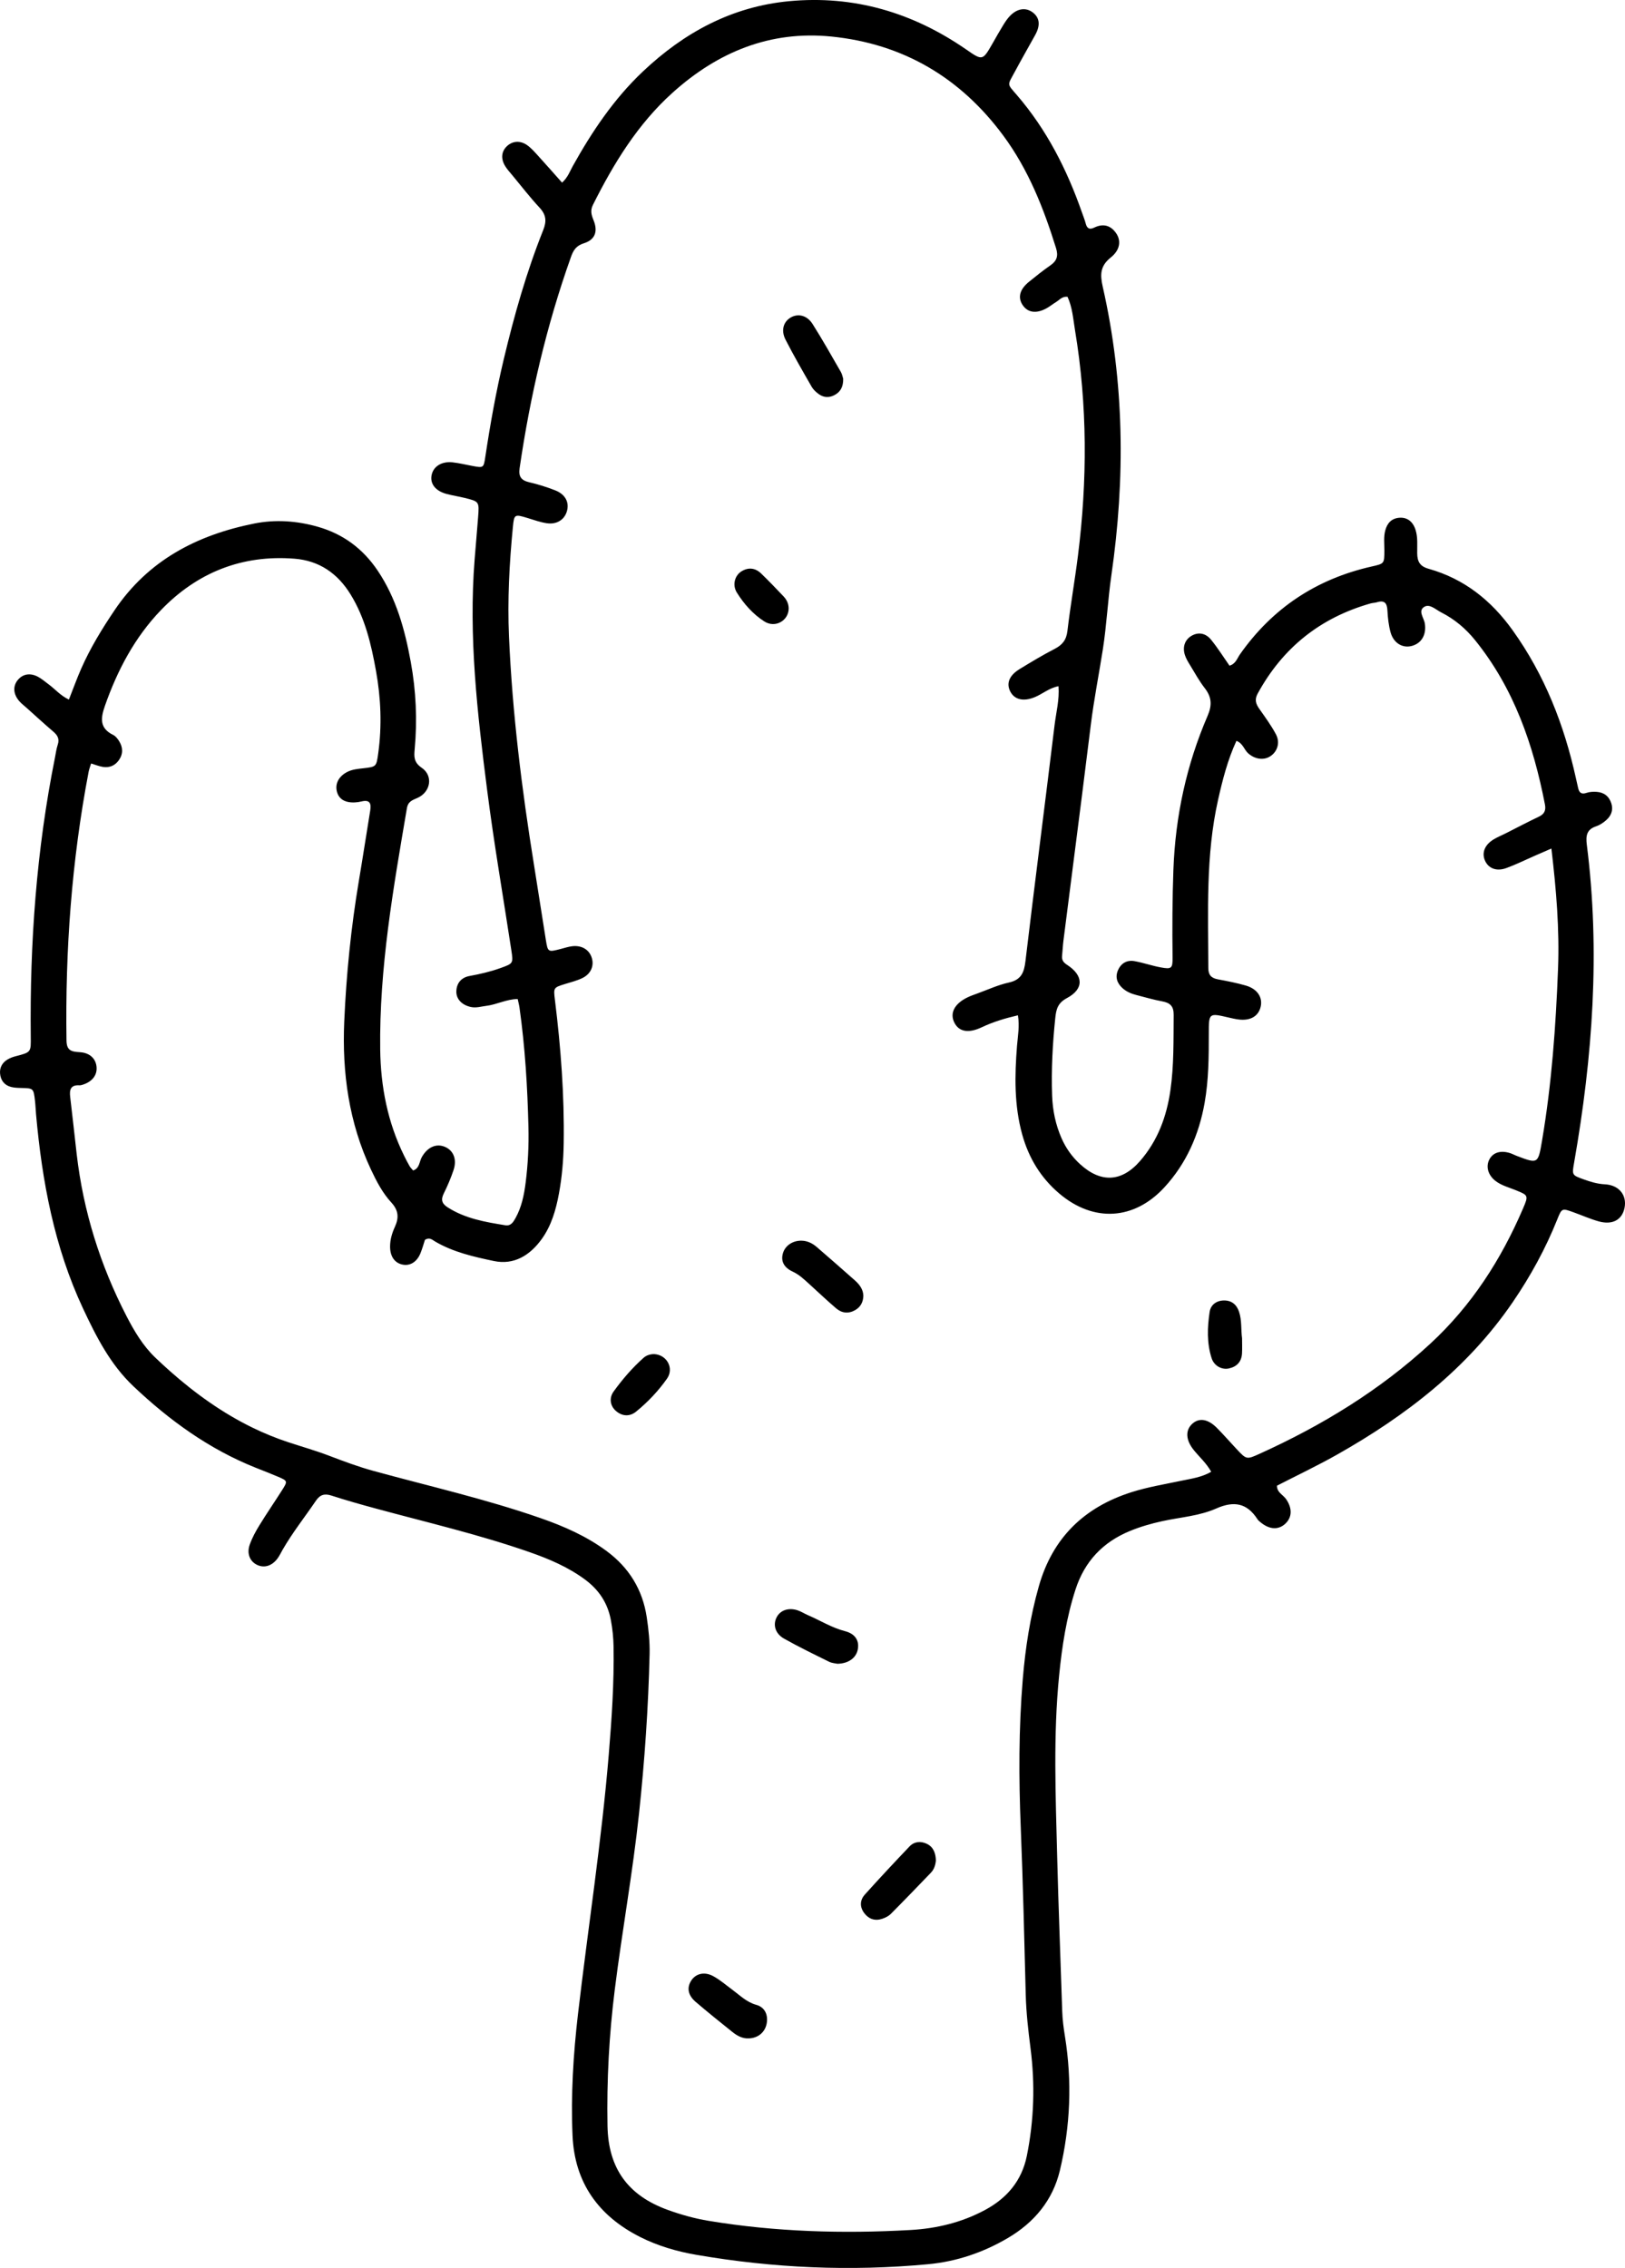 <?xml version="1.0" encoding="iso-8859-1"?>
<!-- Generator: Adobe Illustrator 26.0.3, SVG Export Plug-In . SVG Version: 6.00 Build 0)  -->
<svg version="1.1" id="Layer_22" xmlns="http://www.w3.org/2000/svg" xmlns:xlink="http://www.w3.org/1999/xlink" x="0px" y="0px"
	 width="389.94px" height="544.188px" viewBox="0 0 389.94 544.188" enable-background="new 0 0 389.94 544.188"
	 xml:space="preserve">
<path d="M385.1,284.171c-1.817-0.09-3.444-0.602-5.082-1.187c-2.862-1.022-2.807-1.055-2.277-4.076
	c4.425-25.26,6.288-50.628,3.039-76.19c-0.27-2.124-0.08-3.683,2.228-4.447c0.871-0.288,1.707-0.848,2.404-1.461
	c1.187-1.043,1.758-2.392,1.262-3.999c-0.538-1.739-1.769-2.692-3.562-2.809c-0.794-0.052-1.654-0.013-2.395,0.243
	c-1.22,0.422-1.766-0.028-2.02-1.148c-0.178-0.789-0.362-1.578-0.536-2.368c-2.818-12.788-7.495-24.756-15.179-35.49
	c-5.136-7.175-11.639-12.363-20.17-14.762c-2.116-0.595-2.71-1.745-2.736-3.736c-0.025-1.878,0.184-3.8-0.406-5.635
	c-0.644-2.006-2.039-3.016-3.888-2.87c-1.875,0.148-2.893,1.29-3.362,3.01c-0.434,1.593-0.213,3.223-0.219,4.838
	c-0.012,3.193-0.01,3.157-3.106,3.859c-13.212,2.993-23.761,9.974-31.563,21.082c-0.672,0.957-0.997,2.264-2.499,2.701
	c-1.445-2.06-2.804-4.238-4.41-6.215c-1.351-1.662-3.114-1.878-4.702-0.949c-1.555,0.91-2.213,2.615-1.602,4.573
	c0.276,0.885,0.79,1.711,1.28,2.512c1.125,1.844,2.17,3.758,3.489,5.457c1.667,2.148,1.811,4.064,0.693,6.655
	c-5.079,11.767-7.738,24.103-8.208,36.938c-0.257,7.024-0.289,14.04-0.201,21.063c0.033,2.611-0.253,2.837-2.818,2.367
	c-2.117-0.388-4.173-1.113-6.29-1.502c-1.78-0.327-3.209,0.45-3.962,2.121c-0.761,1.688-0.257,3.177,1.08,4.375
	c0.92,0.824,2.043,1.308,3.233,1.613c2.091,0.536,4.17,1.152,6.289,1.542c1.889,0.349,2.751,1.159,2.733,3.221
	c-0.053,6.077,0.085,12.154-0.794,18.196c-0.913,6.279-3.049,12.032-7.26,16.874c-4.43,5.094-9.421,5.332-14.423,0.754
	c-1.92-1.758-3.392-3.835-4.437-6.22c-1.427-3.258-2.129-6.675-2.253-10.219c-0.218-6.22,0.114-12.413,0.756-18.604
	c0.22-2.122,0.591-3.612,2.805-4.795c4.083-2.183,4.009-5.379,0.06-7.949c-0.958-0.623-1.331-1.183-1.228-2.22
	c0.12-1.209,0.173-2.427,0.326-3.633c1.46-11.489,2.944-22.975,4.4-34.464c0.728-5.745,1.449-11.49,2.157-17.237
	c0.748-6.079,1.945-12.089,2.893-18.137c0.927-5.914,1.196-11.885,2.051-17.803c3.351-23.2,3.134-46.307-2.073-69.234
	c-0.668-2.94-0.614-4.993,1.934-7.03c2.242-1.791,2.494-3.998,1.322-5.75c-1.311-1.96-3.142-2.461-5.291-1.417
	c-1.147,0.557-1.736,0.223-2.049-0.969c-0.239-0.911-0.601-1.79-0.912-2.682c-3.592-10.285-8.464-19.865-15.623-28.167
	c-2.411-2.796-2.275-2.227-0.496-5.539c1.596-2.972,3.27-5.902,4.905-8.853c1.288-2.324,1.091-4.135-0.576-5.412
	c-1.639-1.255-3.684-0.996-5.444,0.798c-0.653,0.666-1.179,1.475-1.673,2.274c-0.852,1.377-1.64,2.795-2.444,4.201
	c-2.499,4.371-2.473,4.338-6.463,1.581c-12.789-8.837-26.894-13.023-42.453-11.556C175.619,1.582,164.16,7.8,154.259,17.165
	c-6.947,6.571-12.199,14.396-16.819,22.693c-0.695,1.248-1.159,2.681-2.564,3.967c-2.031-2.282-3.876-4.39-5.764-6.459
	c-0.816-0.894-1.63-1.834-2.606-2.527c-1.66-1.181-3.513-1.02-4.83,0.205c-1.343,1.248-1.556,2.984-0.474,4.781
	c0.483,0.802,1.138,1.505,1.74,2.231c2.154,2.6,4.219,5.284,6.516,7.753c1.603,1.723,1.752,3.249,0.877,5.44
	c-4.013,10.044-6.946,20.435-9.453,30.947c-1.849,7.752-3.246,15.589-4.433,23.468c-0.395,2.623-0.441,2.619-3.056,2.141
	c-1.593-0.291-3.174-0.69-4.78-0.866c-2.627-0.288-4.604,0.964-5.035,3.023c-0.438,2.094,0.896,3.841,3.577,4.556
	c1.432,0.382,2.907,0.6,4.347,0.955c3.499,0.862,3.51,0.878,3.223,4.627c-0.258,3.365-0.562,6.726-0.83,10.091
	c-1.477,18.57,0.648,36.964,2.991,55.314c1.641,12.849,3.856,25.625,5.805,38.435c0.494,3.247,0.473,3.235-2.587,4.338
	c-2.42,0.873-4.904,1.446-7.436,1.909c-1.914,0.35-3.098,1.634-3.162,3.667c-0.06,1.892,1.38,3.352,3.563,3.784
	c1.235,0.244,2.405-0.144,3.606-0.285c2.518-0.296,4.826-1.609,7.552-1.642c0.162,0.763,0.339,1.402,0.431,2.054
	c1.341,9.506,1.918,19.07,2.148,28.66c0.107,4.463-0.109,8.911-0.671,13.34c-0.375,2.96-0.961,5.867-2.433,8.511
	c-0.531,0.954-1.115,1.939-2.451,1.722c-4.803-0.781-9.59-1.587-13.814-4.292c-1.42-0.91-1.692-1.84-0.944-3.347
	c0.898-1.81,1.698-3.686,2.339-5.601c0.845-2.527,0.019-4.628-1.955-5.527c-2.128-0.969-4.3-0.017-5.67,2.435
	c-0.606,1.084-0.507,2.672-2.072,3.184c-0.338-0.406-0.645-0.685-0.841-1.027c-0.469-0.819-0.903-1.66-1.32-2.506
	c-3.961-8.03-5.626-16.625-5.74-25.476c-0.251-19.544,3.146-38.707,6.402-57.879c0.288-1.696,1.309-1.952,2.59-2.53
	c3.112-1.404,3.77-5.294,0.987-7.193c-1.937-1.321-1.869-2.69-1.707-4.444c0.648-7.035,0.331-14.024-0.939-20.975
	c-1.417-7.753-3.464-15.256-7.945-21.913c-3.545-5.267-8.292-8.792-14.391-10.522c-5.024-1.425-10.149-1.781-15.241-0.763
	c-13.721,2.744-25.412,8.807-33.487,20.78c-3.032,4.495-5.841,9.084-8.021,14.042c-1.028,2.338-1.894,4.747-2.949,7.417
	c-2.086-0.997-3.296-2.505-4.807-3.615c-0.868-0.637-1.687-1.372-2.631-1.868c-1.865-0.98-3.588-0.662-4.771,0.716
	c-1.273,1.483-1.189,3.417,0.297,5.136c0.526,0.608,1.186,1.1,1.789,1.64c2.114,1.891,4.198,3.817,6.357,5.654
	c1.03,0.876,1.559,1.758,1.092,3.152c-0.341,1.017-0.468,2.106-0.68,3.164c-4.428,22.07-6.037,44.387-5.796,66.861
	c0.041,3.785,0.131,3.772-3.693,4.754c-0.645,0.166-1.293,0.417-1.865,0.754c-1.268,0.748-1.932,1.934-1.808,3.384
	c0.137,1.613,1.017,2.798,2.643,3.215c0.768,0.197,1.591,0.225,2.39,0.244c2.982,0.07,2.995,0.056,3.35,3.11
	c0.125,1.072,0.155,2.155,0.252,3.231c1.447,16.088,4.361,31.81,11.278,46.587c3.165,6.763,6.536,13.384,12.024,18.591
	c8.686,8.24,18.27,15.18,29.49,19.639c1.756,0.698,3.52,1.377,5.257,2.118c2.315,0.988,2.355,1.066,1.06,3.114
	c-1.804,2.853-3.725,5.632-5.49,8.507c-0.914,1.488-1.771,3.055-2.35,4.694c-0.757,2.144,0.057,4.025,1.772,4.845
	c1.724,0.824,3.596,0.253,4.921-1.568c0.474-0.651,0.819-1.396,1.223-2.097c2.365-4.105,5.312-7.814,7.966-11.722
	c1.004-1.479,2.086-1.782,3.768-1.235c3.462,1.126,6.973,2.112,10.487,3.066c12.37,3.358,24.867,6.258,36.992,10.488
	c4.741,1.654,9.313,3.604,13.373,6.617c3.282,2.436,5.391,5.578,6.155,9.653c0.401,2.138,0.623,4.272,0.658,6.434
	c0.138,8.654-0.441,17.285-1.156,25.895c-1.73,20.853-4.972,41.531-7.39,62.305c-1.124,9.657-1.722,19.381-1.3,29.116
	c0.491,11.325,6.262,19.284,16.2,24.31c4.23,2.14,8.796,3.474,13.468,4.281c18.459,3.191,37.029,4.008,55.686,2.258
	c6.816-0.639,13.192-2.809,19.091-6.275c6.332-3.721,10.792-9.049,12.502-16.236c2.526-10.611,2.952-21.376,1.211-32.166
	c-0.324-2.008-0.589-3.991-0.654-6.02c-0.398-12.417-0.905-24.832-1.214-37.251c-0.36-14.442-0.965-28.892,0.471-43.319
	c0.697-6.999,1.753-13.912,3.935-20.636c2.188-6.74,6.551-11.354,13.059-14.033c2.506-1.032,5.089-1.772,7.734-2.351
	c4.348-0.952,8.916-1.241,12.984-3.045c4.237-1.878,7.367-1.32,9.882,2.574c0.214,0.331,0.556,0.59,0.871,0.842
	c2.098,1.677,4.226,1.747,5.845,0.206c1.623-1.545,1.651-3.709,0.153-5.872c-0.722-1.042-2.203-1.59-2.191-3.218
	c4.848-2.494,9.733-4.807,14.426-7.458c16.514-9.33,31.301-20.703,42.146-36.569c4.276-6.256,7.905-12.879,10.721-19.936
	c1.056-2.646,1.124-2.63,3.801-1.67c2.031,0.729,4.014,1.62,6.085,2.201c3.334,0.936,5.654-0.354,6.233-3.249
	C390.431,286.798,388.526,284.341,385.1,284.171z M373.87,232.508c-0.536,13.765-1.519,27.499-3.823,41.105
	c-0.964,5.691-0.95,5.695-6.17,3.706c-0.504-0.192-0.981-0.46-1.493-0.625c-2.233-0.722-4.047-0.188-4.945,1.426
	c-0.978,1.758-0.38,3.904,1.527,5.318c1.433,1.061,3.165,1.492,4.784,2.155c2.969,1.216,3.066,1.247,1.73,4.36
	c-5.274,12.292-12.348,23.318-22.275,32.476c-12.154,11.212-26.035,19.652-41.013,26.431c-3.071,1.39-3.089,1.364-5.481-1.189
	c-1.569-1.675-3.078-3.41-4.693-5.039c-2.191-2.21-4.333-2.502-5.987-0.93c-1.606,1.526-1.491,3.821,0.379,6.171
	c1.332,1.674,2.997,3.085,4.239,5.272c-2.322,1.348-4.836,1.661-7.25,2.171c-3.961,0.836-7.962,1.486-11.831,2.712
	c-11.395,3.611-18.972,10.937-22.283,22.584c-2.079,7.311-3.234,14.766-3.858,22.305c-0.982,11.858-0.968,23.732-0.482,35.623
	c0.546,13.357,0.84,26.724,1.195,40.089c0.115,4.323,0.6,8.585,1.152,12.878c1.107,8.602,0.84,17.25-0.891,25.792
	c-1.208,5.959-4.751,10.146-10.048,12.989c-5.583,2.996-11.589,4.438-17.849,4.793c-16.223,0.918-32.393,0.456-48.459-2.198
	c-3.339-0.552-6.589-1.462-9.766-2.609c-9.591-3.463-14.314-9.978-14.501-20.174c-0.201-10.948,0.386-21.862,1.75-32.732
	c1.764-14.058,4.298-28.007,5.804-42.103c1.364-12.763,2.246-25.553,2.55-38.379c0.07-2.952-0.25-5.944-0.692-8.872
	c-0.994-6.58-4.237-11.859-9.615-15.836c-4.834-3.575-10.235-5.951-15.877-7.916c-13.149-4.58-26.717-7.657-40.118-11.332
	c-3.59-0.984-7.08-2.288-10.555-3.614c-3.282-1.252-6.556-2.175-9.88-3.272c-2.942-0.972-5.816-2.149-8.601-3.508
	c-7.182-3.505-13.721-8.199-19.694-13.485c-1.219-1.079-2.416-2.183-3.592-3.308c-2.947-2.819-5.032-6.327-6.9-9.946
	c-6.316-12.242-10.368-25.179-11.955-38.873c-0.528-4.558-0.999-9.123-1.555-13.678c-0.214-1.75,0.076-2.955,2.2-2.831
	c0.262,0.015,0.539-0.06,0.795-0.141c2.186-0.688,3.403-2.16,3.342-4.026c-0.067-2.056-1.471-3.609-3.98-3.776
	c-1.98-0.132-3.212-0.292-3.249-2.815c-0.32-21.667,1.246-43.168,5.312-64.468c0.124-0.65,0.378-1.276,0.597-1.995
	c1.012,0.303,1.895,0.671,2.814,0.821c1.599,0.26,2.951-0.32,3.872-1.652c1.027-1.485,0.968-3.063,0.016-4.561
	c-0.354-0.558-0.819-1.171-1.385-1.447c-3.34-1.628-3.043-4.031-1.991-7.031c2.991-8.527,7.161-16.41,13.407-22.907
	c8.684-9.032,19.469-13.363,32.091-12.359c5.897,0.468,10.322,3.499,13.449,8.59c3.474,5.656,4.938,11.937,6.088,18.328
	c1.178,6.55,1.448,13.144,0.537,19.76c-0.444,3.226-0.448,3.249-3.548,3.603c-1.347,0.154-2.692,0.261-3.92,0.899
	c-1.979,1.028-2.903,2.758-2.47,4.609c0.439,1.875,1.93,2.807,4.357,2.689c0.537-0.026,1.078-0.113,1.601-0.238
	c2.03-0.486,2.324,0.559,2.052,2.223c-0.916,5.594-1.771,11.198-2.712,16.787c-1.886,11.199-3.023,22.485-3.517,33.816
	c-0.535,12.283,1.123,24.247,6.417,35.515c1.326,2.822,2.774,5.608,4.881,7.897c1.729,1.879,1.87,3.634,0.85,5.856
	c-0.665,1.45-1.146,3.033-1.149,4.693c-0.005,2.317,1.03,3.889,2.873,4.324c1.847,0.436,3.538-0.55,4.407-2.671
	c0.455-1.111,0.77-2.278,1.087-3.235c1.108-0.717,1.759-0.01,2.397,0.366c4.382,2.583,9.305,3.69,14.152,4.709
	c4.822,1.013,8.661-1.364,11.468-5.263c2.337-3.245,3.417-7.027,4.134-10.896c0.74-3.987,1.08-8.015,1.144-12.081
	c0.179-11.503-0.684-22.935-2.094-34.337c-0.376-3.037-0.377-3.024,2.444-3.903c1.413-0.441,2.883-0.79,4.194-1.447
	c1.973-0.988,2.75-2.854,2.232-4.7c-0.566-2.019-2.358-3.171-4.704-2.91c-0.931,0.104-1.841,0.412-2.755,0.648
	c-3.094,0.801-3.12,0.809-3.608-2.226c-0.964-5.996-1.877-12.001-2.844-17.997c-2.925-18.136-5.184-36.348-5.989-54.713
	c-0.385-8.784,0.081-17.55,0.931-26.295c0.3-3.083,0.409-3.109,3.481-2.178c1.548,0.469,3.091,1.04,4.679,1.268
	c2.371,0.34,4.181-0.838,4.783-2.809c0.663-2.169-0.322-4.127-2.805-5.094c-2.006-0.781-4.081-1.438-6.178-1.921
	c-1.956-0.45-2.641-1.347-2.34-3.408c2.525-17.276,6.454-34.203,12.32-50.664c0.555-1.558,1.205-2.687,3.094-3.279
	c2.696-0.845,3.408-2.821,2.347-5.474c-0.527-1.318-0.865-2.356-0.162-3.759c4.992-9.961,10.741-19.375,19.122-26.916
	c10.851-9.764,23.431-14.948,38.159-13.451c17.191,1.748,30.907,9.873,41.172,23.749c6.022,8.14,9.681,17.409,12.663,26.999
	c0.577,1.857,0.228,3.053-1.334,4.138c-1.772,1.231-3.464,2.582-5.142,3.942c-2.242,1.817-2.75,3.765-1.542,5.584
	c1.221,1.839,3.277,2.144,5.739,0.788c0.825-0.454,1.562-1.064,2.368-1.558c0.777-0.477,1.375-1.332,2.662-1.212
	c1.178,2.503,1.359,5.338,1.811,8.06c2.987,17.984,2.97,36.026,0.698,54.081c-0.758,6.025-1.816,12.012-2.524,18.042
	c-0.253,2.156-1.204,3.349-3.051,4.303c-2.875,1.485-5.657,3.161-8.421,4.849c-2.484,1.517-3.225,3.402-2.271,5.325
	c1.011,2.039,3.222,2.54,5.978,1.384c1.843-0.773,3.4-2.184,5.625-2.597c0.246,3.255-0.573,6.273-0.942,9.31
	c-2.294,18.892-4.738,37.767-6.991,56.664c-0.324,2.722-1.004,4.478-3.973,5.129c-2.615,0.573-5.102,1.737-7.64,2.652
	c-0.761,0.274-1.528,0.545-2.256,0.893c-3.116,1.487-4.313,3.729-3.233,5.991c1.092,2.288,3.416,2.716,6.617,1.198
	c2.685-1.273,5.498-2.129,8.675-2.871c0.442,2.59-0.025,4.948-0.213,7.307c-0.572,7.163-0.696,14.303,1.251,21.315
	c1.558,5.611,4.455,10.39,8.928,14.173c8.212,6.945,17.964,6.38,25.245-1.58c5.247-5.736,8.237-12.574,9.592-20.205
	c0.975-5.49,1.005-11.015,1.004-16.553c-0.002-5.039,0.002-5.035,4.725-3.935c0.789,0.184,1.582,0.368,2.383,0.474
	c2.855,0.377,4.821-0.768,5.342-3.07c0.508-2.247-0.803-4.258-3.562-5.063c-2.197-0.641-4.461-1.072-6.715-1.495
	c-1.562-0.294-2.285-1.015-2.288-2.702c-0.025-13.496-0.652-27.026,2.334-40.342c1.083-4.827,2.306-9.623,4.411-14.178
	c1.582,0.598,1.842,2.139,2.844,3.016c1.57,1.374,3.618,1.707,5.205,0.731c1.75-1.076,2.507-3.288,1.436-5.309
	c-1.132-2.135-2.586-4.106-3.978-6.093c-0.833-1.189-1.217-2.205-0.415-3.675c6.006-11.009,15.023-18.202,27.062-21.635
	c0.517-0.147,1.077-0.144,1.591-0.299c1.82-0.55,2.396,0.244,2.487,1.986c0.091,1.743,0.29,3.517,0.742,5.196
	c0.712,2.641,2.925,3.936,5.177,3.289c2.345-0.674,3.464-2.743,3.057-5.377c-0.209-1.353-1.733-3.043-0.099-4.007
	c1.29-0.76,2.742,0.704,4.036,1.358c3.175,1.607,5.849,3.851,8.09,6.621c9.347,11.557,14.007,25.104,16.794,39.453
	c0.27,1.39-0.101,2.294-1.437,2.928c-2.682,1.273-5.308,2.663-7.959,4.001c-0.964,0.486-1.973,0.895-2.896,1.449
	c-2.145,1.288-2.908,3.196-2.11,5.063c0.806,1.886,2.743,2.691,5.116,1.835c2.28-0.822,4.462-1.915,6.687-2.887
	c1.209-0.528,2.419-1.053,4.151-1.806C373.464,213.635,374.238,223.052,373.87,232.508z M224.578,446.422
	c-0.103,1.102-0.425,2.128-1.204,2.938c-3.179,3.3-6.352,6.606-9.584,9.852c-0.546,0.549-1.331,0.94-2.076,1.193
	c-1.717,0.582-3.227,0.091-4.312-1.339c-1.118-1.473-1.083-3.123,0.123-4.464c3.512-3.908,7.103-7.746,10.727-11.552
	c1.137-1.195,2.664-1.332,4.121-0.646C224.017,443.18,224.534,444.701,224.578,446.422z M207.173,310.931
	c-0.049,1.576-0.712,2.708-1.968,3.431c-1.579,0.909-3.185,0.742-4.53-0.402c-2.261-1.922-4.407-3.978-6.608-5.971
	c-1.193-1.08-2.328-2.165-3.863-2.873c-2.227-1.027-2.896-2.667-2.291-4.53c0.575-1.768,2.376-2.933,4.421-2.889
	c1.427,0.03,2.624,0.631,3.662,1.527c3.066,2.644,6.112,5.313,9.141,8.001C206.27,308.232,207.147,309.416,207.173,310.931z
	 M183.98,485.507c-0.375,2.106-2.042,3.515-4.255,3.597c-1.595,0.101-2.876-0.653-4.043-1.589c-2.941-2.36-5.887-4.717-8.749-7.172
	c-1.834-1.573-2.141-3.332-1.126-5.007c1.057-1.747,3.167-2.34,5.323-1.173c1.641,0.889,3.085,2.149,4.6,3.265
	c1.825,1.345,3.397,2.97,5.747,3.626C183.555,481.634,184.344,483.462,183.98,485.507z M188.492,81.487
	c-1.136-2.223-0.486-4.302,1.254-5.306c1.76-1.016,3.909-0.539,5.235,1.555c2.381,3.759,4.562,7.645,6.788,11.5
	c0.327,0.566,0.439,1.256,0.564,1.631c0.044,1.925-0.637,3.163-2.084,3.931c-1.31,0.696-2.634,0.609-3.815-0.259
	c-0.638-0.469-1.275-1.054-1.663-1.73C192.623,89.066,190.455,85.328,188.492,81.487z M205.818,395.868
	c-0.414,1.956-2.227,3.302-4.863,3.35c-0.443-0.102-1.296-0.138-1.997-0.484c-3.63-1.791-7.279-3.559-10.804-5.543
	c-2.155-1.213-2.723-3.344-1.775-5.154c0.86-1.642,2.776-2.341,4.93-1.675c0.892,0.276,1.696,0.821,2.563,1.193
	c2.966,1.272,5.708,3.018,8.898,3.838C205.283,392.039,206.266,393.753,205.818,395.868z M160.055,330.807
	c-2.079,2.953-4.593,5.613-7.409,7.901c-1.496,1.215-3.256,1.186-4.802-0.117c-1.389-1.171-1.777-3.081-0.587-4.721
	c2.123-2.926,4.484-5.686,7.207-8.092c0.71-0.628,1.655-0.864,2.485-0.867C160.021,325.053,161.814,328.308,160.055,330.807z
	 M297.326,314.755c0.695,2.084,0.435,4.247,0.724,6.374c0,1.204,0.052,2.41-0.012,3.61c-0.107,2.006-1.252,3.209-3.163,3.62
	c-1.689,0.363-3.531-0.618-4.125-2.448c-1.181-3.635-1.037-7.411-0.482-11.123c0.262-1.751,1.702-2.751,3.497-2.746
	C295.541,312.046,296.747,313.019,297.326,314.755z M183.427,149.119c-2.729-1.736-4.913-4.2-6.619-6.95
	c-1.106-1.784-0.504-4.034,1.052-5.031c1.682-1.078,3.362-0.9,4.787,0.474c1.838,1.772,3.601,3.623,5.361,5.474
	c0.756,0.796,1.23,1.76,1.246,2.897C189.254,148.905,186.042,150.782,183.427,149.119z"/>
<g>
</g>
<g>
</g>
<g>
</g>
<g>
</g>
<g>
</g>
<g>
</g>
</svg>
